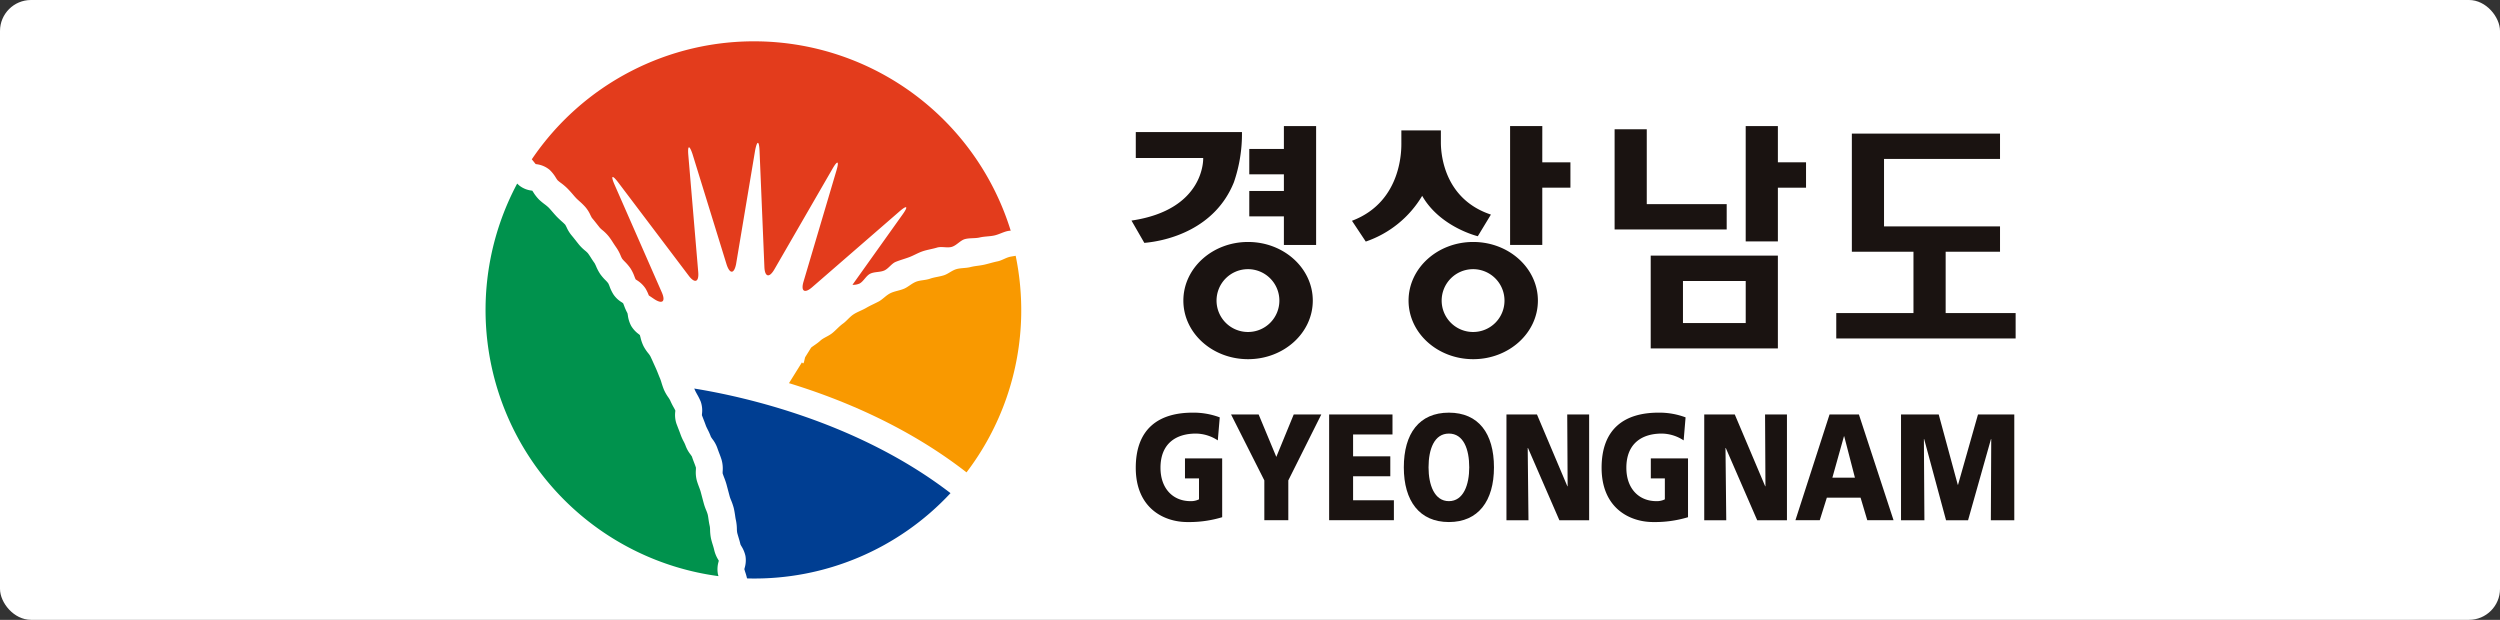 <svg xmlns="http://www.w3.org/2000/svg" width="484" height="120" viewBox="0 0 484 120">
    <rect x="0" y="0" width="484" height="120" fill="#333333" stroke="none"/>
    <defs>
        <style>
            .cls-2{fill:#1a1311}
        </style>
    </defs>
    <g id="경상남도청_로고" transform="translate(-706 -1492)">
        <g id="그룹_128" transform="translate(706 1492)">
            <rect id="사각형_106" width="484" height="120" fill="#fff" rx="6"/>
            <g id="그룹_190" transform="translate(-235.704 -404.8)">
                <g id="그룹_193" transform="translate(454.76 429.21)">
                    <g id="그룹_190-2" transform="translate(.827 55.48)">
                        <path id="패스_126" d="M445.184 489.435a22.02 22.02 0 0 1-6.731.937c-4.639 0-10-2.756-10-10.5 0-7.713 4.613-10.678 10.994-10.678a14.441 14.441 0 0 1 5.265.913l-.376 4.457a7.824 7.824 0 0 0-4.239-1.319c-3.764 0-6.857 1.847-6.857 6.628 0 4.019 2.42 6.454 5.81 6.454a3.506 3.506 0 0 0 1.646-.353v-4.049h-2.716v-3.872h7.2z" class="cls-2" transform="translate(-428.452 -469.194)"/>
                        <path id="패스_127" d="M449.366 482.23l-6.439-12.757h5.339l3.419 8.211 3.369-8.211h5.338l-6.384 12.757v7.714h-4.642z" class="cls-2" transform="translate(-424.474 -469.117)"/>
                        <path id="패스_128" d="M457.82 469.473h12.265v3.87h-7.628v4.225h7.205v3.87h-7.205v4.635h7.9v3.87H457.82z" class="cls-2" transform="translate(-420.382 -469.117)"/>
                        <path id="패스_129" d="M473.949 479.784c0-3.549 1.123-6.54 3.94-6.54s3.938 2.991 3.938 6.54c0 3.373-1.122 6.542-3.938 6.542s-3.94-3.169-3.94-6.542zm-4.787 0c0 6.512 3.043 10.588 8.727 10.588s8.725-4.077 8.725-10.588c0-6.569-2.991-10.59-8.725-10.59s-8.727 4.021-8.727 10.59z" class="cls-2" transform="translate(-417.265 -469.194)"/>
                        <path id="패스_130" d="M484.748 469.473h5.91l5.882 13.9h.052l-.077-13.9h4.24v20.473h-5.762l-6.079-13.992h-.052l.15 13.992h-4.264z" class="cls-2" transform="translate(-412.982 -469.117)"/>
                        <path id="패스_131" d="M515.928 489.435a22 22 0 0 1-6.73.937c-4.638 0-10-2.756-10-10.5 0-7.713 4.608-10.678 11-10.678a14.406 14.406 0 0 1 5.258.913l-.373 4.457a7.821 7.821 0 0 0-4.239-1.319c-3.764 0-6.853 1.847-6.853 6.628 0 4.019 2.417 6.454 5.809 6.454a3.5 3.5 0 0 0 1.643-.353v-4.049h-2.717v-3.87h7.2z" class="cls-2" transform="translate(-409.011 -469.194)"/>
                        <path id="패스_132" d="M514.787 469.473h5.913l5.885 13.9h.051l-.075-13.9h4.237v20.473h-5.761l-6.082-13.992h-.055l.148 13.992h-4.263z" class="cls-2" transform="translate(-404.728 -469.117)"/>
                        <path id="패스_133" d="M540.152 481.7h-4.364l2.242-8.007h.051zm-11.518 8.244h4.709l1.373-4.372h6.529l1.3 4.372h5.085l-6.705-20.473h-5.687z" class="cls-2" transform="translate(-400.923 -469.117)"/>
                        <path id="패스_134" d="M544.67 469.473h7.3l3.688 13.607h.052l3.861-13.607h7.029v20.473h-4.538l.075-15.722h-.05l-4.436 15.722h-4.264l-4.239-15.722h-.05l.1 15.722h-4.528z" class="cls-2" transform="translate(-396.516 -469.117)"/>
                    </g>
                    <g id="그룹_192">
                        <g id="그룹_191">
                            <path id="패스_135" d="M522.875 440.646H507.4v-14.489h-6.226v19.4h21.7z" class="cls-2" transform="translate(-407.642 -425.54)"/>
                            <path id="패스_136" d="M452.392 448.688h6.239v-23.015h-6.239v4.427h-6.7v4.911h6.7v3.224h-6.7v4.917h6.7z" class="cls-2" transform="translate(-422.887 -425.673)"/>
                            <path id="패스_137" d="M556.014 461.563v-11.877h10.525v-4.907h-22.456v-13.058h22.456v-4.905h-28.685v22.87h11.929v11.877h-14.947v4.915h34.726v-4.915z" class="cls-2" transform="translate(-398.391 -425.359)"/>
                            <path id="패스_138" d="M527.312 425.673h-6.23V448h6.23v-10.4h5.451v-4.914h-5.451z" class="cls-2" transform="translate(-402.171 -425.673)"/>
                            <path id="패스_139" d="M506.656 445.344v17.968h24.62v-17.968zM512.9 458.4v-8.141h12.15v8.141z" class="cls-2" transform="translate(-406.135 -420.267)"/>
                            <path id="패스_140" d="M448.207 443.272c-6.918 0-12.525 5.08-12.525 11.351s5.607 11.341 12.525 11.341 12.53-5.074 12.53-11.341-5.611-11.351-12.53-11.351zm0 17.429a6.082 6.082 0 1 1 6.062-6.078 6.068 6.068 0 0 1-6.062 6.077z" class="cls-2" transform="translate(-425.638 -420.837)"/>
                            <path id="패스_141" d="M482.4 443.272c-6.913 0-12.518 5.08-12.518 11.351s5.605 11.341 12.518 11.341 12.521-5.074 12.521-11.341-5.609-11.351-12.521-11.351zm0 17.429a6.082 6.082 0 1 1 6.055-6.078 6.067 6.067 0 0 1-6.055 6.077z" class="cls-2" transform="translate(-416.241 -420.837)"/>
                            <path id="패스_142" d="M447.629 436.3a28.693 28.693 0 0 0 1.562-9.723h-20.556v5.028h13.05s.46 10-13.883 12.113l2.487 4.316c4.552-.386 13.703-2.681 17.34-11.734z" class="cls-2" transform="translate(-427.803 -425.424)"/>
                        </g>
                        <path id="패스_143" d="M485.649 446.816l2.537-4.189c-9.742-3.239-9.686-13.009-9.686-14.055v-2.244h-7.651v2.3c0 .9.371 11.448-9.563 15.2l2.672 4.022a20.365 20.365 0 0 0 10.922-8.852c3.473 6.072 10.769 7.818 10.769 7.818z" class="cls-2" transform="translate(-418.602 -425.493)"/>
                        <path id="패스_144" d="M491.537 425.673H485.3v23.012h6.232V437.6h5.449v-4.911h-5.449z" class="cls-2" transform="translate(-412.002 -425.673)"/>
                    </g>
                </g>
                <g id="그룹_195" transform="translate(329.704 412.8)">
                    <g id="그룹_194">
                        <path id="패스_145" fill="#e33c1c" d="M380.786 412.81a51.929 51.929 0 0 0-44.058 22.837c.175.2.333.4.469.574.1.12.194.24.278.338a.737.737 0 0 1 .14.028 4.87 4.87 0 0 1 2.573 1.1 7.074 7.074 0 0 1 1.188 1.5 4.825 4.825 0 0 0 .366.528 7.228 7.228 0 0 0 .622.5 11.1 11.1 0 0 1 1.272 1.08c.365.37.7.744 1.016 1.11.219.264.432.506.65.737.164.182.4.384.635.6a12.984 12.984 0 0 1 1.154 1.131 6.487 6.487 0 0 1 1.012 1.616c.093.175.226.44.28.52V447c.351.413.687.843 1.011 1.252l.507.639a4.673 4.673 0 0 0 .5.46 8.183 8.183 0 0 1 1.288 1.3c.323.421.584.827.836 1.228.191.288.366.557.538.8a8.333 8.333 0 0 1 .863 1.587 3.848 3.848 0 0 0 .312.64 5.7 5.7 0 0 0 .479.529 9.3 9.3 0 0 1 1.114 1.313 7.907 7.907 0 0 1 .788 1.622c.07.184.147.372.209.51.066.048.156.106.229.157a5.389 5.389 0 0 1 1.7 1.634 8.239 8.239 0 0 1 .628 1.324l1 .676c1.622 1.091 2.3.524 1.516-1.265l-9.152-20.858c-.783-1.792-.463-1.98.718-.422l13.645 18.051c1.18 1.56 2.007 1.244 1.841-.7l-1.919-22.642c-.164-1.948.208-2.021.822-.169l6.6 21.373c.625 1.857 1.442 1.808 1.824-.108l3.692-22.044c.382-1.926.764-1.892.849.06l.941 22.542c.083 1.954.942 2.165 1.924.475l11.264-19.5c.976-1.693 1.325-1.546.766.331l-6.379 21.533c-.556 1.871.2 2.353 1.674 1.073l16.9-14.668c1.472-1.282 1.759-1.025.622.566l-9.724 13.642a3.091 3.091 0 0 0 1.377-.246c.792-.426 1.252-1.509 2.066-1.908s1.882-.254 2.713-.617 1.4-1.341 2.23-1.678 1.708-.575 2.541-.88c.917-.338 1.766-.861 2.668-1.165s1.873-.437 2.768-.71 1.972.11 2.845-.138c.951-.268 1.68-1.284 2.6-1.518s1.926-.1 2.8-.3c.954-.227 1.929-.194 2.82-.384.963-.209 1.815-.714 2.69-.881a3.209 3.209 0 0 1 .52-.055 52.01 52.01 0 0 0-48.661-36.651z" transform="translate(-327.774 -412.8)"/>
                        <path id="패스_146" fill="#00924d" d="M374.83 507.57a.8.8 0 0 1 .033-.149 2.387 2.387 0 0 0-.121-.215 6.291 6.291 0 0 1-.756-1.806c-.061-.294-.158-.627-.268-.982-.122-.389-.256-.834-.366-1.3a9.57 9.57 0 0 1-.176-1.638 4.643 4.643 0 0 0-.055-.716c-.117-.491-.186-.947-.247-1.364-.05-.344-.094-.676-.162-.941a7.057 7.057 0 0 0-.293-.817 10.534 10.534 0 0 1-.478-1.377l-.136-.5-.453-1.713c-.078-.274-.194-.585-.317-.911-.14-.374-.3-.788-.426-1.238a6.167 6.167 0 0 1-.182-2.063c.006-.161.013-.351.008-.445-.1-.308-.221-.637-.356-.984-.14-.365-.287-.737-.414-1.145-.037-.075-.172-.254-.269-.4a6.339 6.339 0 0 1-.965-1.72 5.827 5.827 0 0 0-.354-.78 10.533 10.533 0 0 1-.6-1.335c-.14-.4-.293-.794-.456-1.207l-.356-.934a5.3 5.3 0 0 1-.233-2.3c.009-.074.014-.163.018-.241-.09-.191-.2-.411-.34-.645a13.745 13.745 0 0 1-.663-1.325 4.731 4.731 0 0 0-.371-.605 8.388 8.388 0 0 1-.824-1.441c-.2-.484-.348-.946-.474-1.351a8.529 8.529 0 0 0-.286-.843c-.168-.382-.311-.755-.454-1.113s-.284-.7-.427-1.01l-.43-.948c-.19-.428-.374-.836-.563-1.226a4.175 4.175 0 0 0-.426-.606 8.336 8.336 0 0 1-.905-1.364 7.918 7.918 0 0 1-.581-1.671c-.041-.15-.088-.34-.122-.464-.073-.064-.164-.136-.24-.2a5.311 5.311 0 0 1-1.457-1.6 5.986 5.986 0 0 1-.632-2.032c-.023-.145-.054-.33-.079-.417a10.013 10.013 0 0 1-.614-1.359c-.078-.2-.154-.41-.227-.561l-.237-.167a5.1 5.1 0 0 1-1.638-1.545 7.855 7.855 0 0 1-.746-1.557 4.558 4.558 0 0 0-.265-.6 4.973 4.973 0 0 0-.515-.578 9.153 9.153 0 0 1-1.017-1.184 8.938 8.938 0 0 1-.811-1.522 6.527 6.527 0 0 0-.293-.607c-.274-.374-.509-.737-.714-1.064s-.408-.63-.594-.871a4.97 4.97 0 0 0-.544-.5 8.9 8.9 0 0 1-1.172-1.156l-.535-.673c-.314-.4-.607-.771-.9-1.121a6.8 6.8 0 0 1-.969-1.582c-.083-.163-.2-.39-.249-.465-.205-.224-.463-.458-.738-.7-.293-.268-.627-.574-.959-.919-.279-.3-.532-.588-.78-.875-.274-.32-.535-.623-.783-.872a8.49 8.49 0 0 0-.729-.6 12.726 12.726 0 0 1-1.068-.886 8.1 8.1 0 0 1-1.145-1.471c-.055-.084-.116-.177-.167-.263-.056-.011-.107-.018-.153-.029a4.761 4.761 0 0 1-2.365-.97c-.148-.13-.289-.26-.419-.386a51.983 51.983 0 0 0 38.968 76c-.048-.178-.1-.357-.133-.547a5.255 5.255 0 0 1 .165-2.288z" transform="translate(-329.704 -406.865)"/>
                        <path id="패스_147" fill="#003e92" d="M361.548 465.861c.087.213.233.474.388.761a12.279 12.279 0 0 1 .725 1.451 5.255 5.255 0 0 1 .244 2.337c-.005.088-.017.2-.019.286l.265.687c.171.437.343.885.511 1.358.073.2.208.458.343.734a11.415 11.415 0 0 1 .64 1.453c-.017-.034-.024-.054-.024-.054.042.068.176.258.268.4a6.238 6.238 0 0 1 .994 1.8c.092.282.212.585.334.919.171.436.342.886.492 1.382a6.306 6.306 0 0 1 .2 2.11c-.014.153-.014.359-.014.455.078.24.176.515.287.8a13.947 13.947 0 0 1 .469 1.368l.473 1.777.134.509a6.4 6.4 0 0 0 .277.764 12.1 12.1 0 0 1 .511 1.488c.122.512.2 1.007.264 1.443.048.335.094.658.158.924a8.749 8.749 0 0 1 .187 1.69 4.693 4.693 0 0 0 .061.73c.065.274.159.58.256.909.122.407.263.867.374 1.362a3.706 3.706 0 0 0 .2.368 5.913 5.913 0 0 1 .771 1.873 5.1 5.1 0 0 1-.152 2.306c-.024.079-.043.171-.061.255.048.163.106.367.177.584a10.779 10.779 0 0 1 .339 1.193c.131.005.245.017.367.017a51.835 51.835 0 0 0 39.028-16.519c-18.046-13.87-40.21-18.731-49.616-20.25.052.11.101.221.149.33z" transform="translate(-320.996 -398.31)"/>
                        <path id="패스_148" fill="#f99900" d="M420.745 456.877a52.223 52.223 0 0 0-1.07-11.506c-.321.056-.65.108-.968.166-.89.161-1.683.741-2.529.909-.871.177-1.7.444-2.537.635-.92.214-1.851.247-2.731.478-.895.224-1.851.15-2.708.394s-1.592.926-2.411 1.189c-.908.291-1.859.362-2.711.667-.875.307-1.866.263-2.69.585s-1.518 1-2.3 1.341c-.864.368-1.826.474-2.62.852-.881.418-1.53 1.217-2.325 1.639-.825.431-1.648.785-2.394 1.223-.817.477-1.706.771-2.431 1.239-.8.514-1.36 1.3-2.058 1.795-.8.575-1.4 1.3-2.072 1.839-.776.626-1.722.917-2.324 1.474s-1.275.937-1.79 1.347l-1.161 1.868c-.243.88-.243 1.527-.616.985l-2.511 4.033c10.535 3.224 23.153 8.54 34.37 17.272a51.806 51.806 0 0 0 10.587-30.424z" transform="translate(-317.04 -403.85)"/>
                    </g>
                </g>
            </g>
        </g>
    </g>
</svg>
